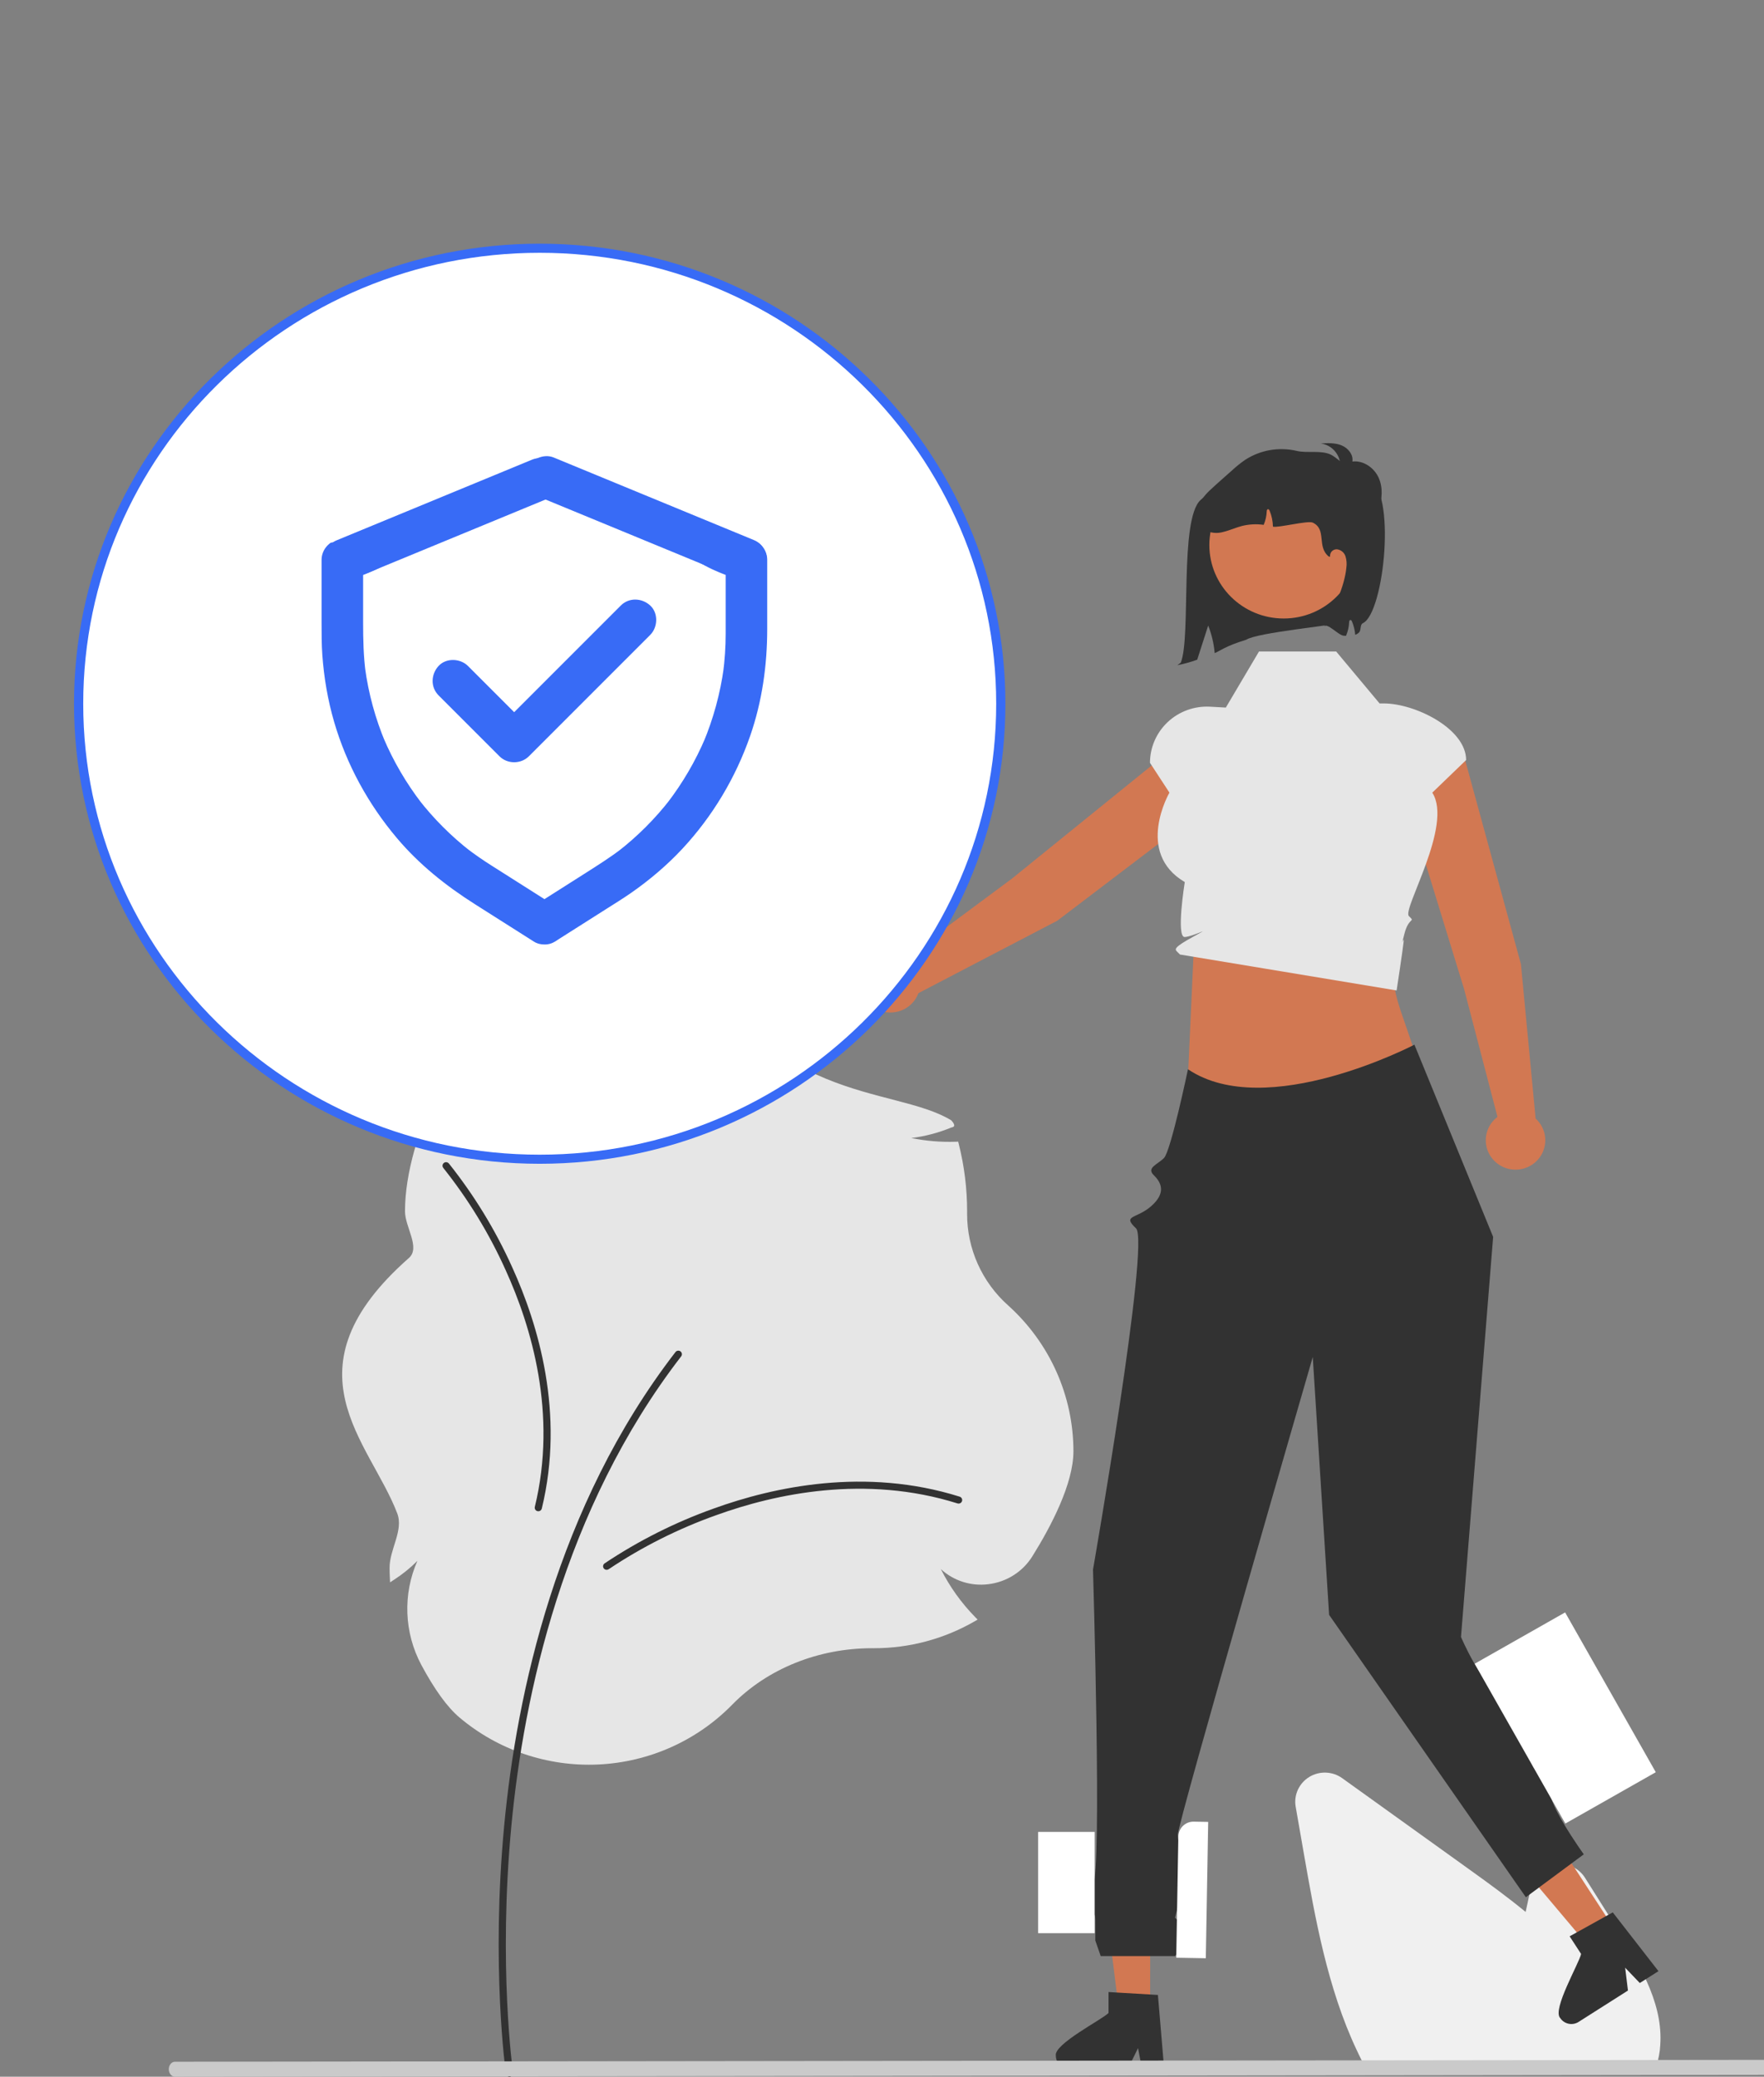 <svg width="209" height="246" viewBox="0 0 209 246" fill="none" xmlns="http://www.w3.org/2000/svg">
<rect x="0" y="0" width="209" height="246" fill="#808080" stroke="none"/>
<g clip-path="url(#clip0_301_2250)">
<path d="M86.775 201.907C90.933 197.671 96.96 195.242 103.309 195.242L103.554 195.243C107.736 195.244 111.843 194.149 115.456 192.068L115.831 191.852L115.529 191.544C113.889 189.869 112.521 187.955 111.47 185.869C112.216 186.556 113.106 187.072 114.077 187.382C115.047 187.692 116.075 187.787 117.086 187.661C118.155 187.535 119.18 187.172 120.086 186.599C120.992 186.026 121.755 185.257 122.317 184.351C124.536 180.795 127.181 175.75 127.181 171.906C127.178 168.657 126.489 165.444 125.159 162.472C123.829 159.501 121.886 156.835 119.455 154.646C117.916 153.276 116.687 151.6 115.848 149.729C115.008 147.858 114.578 145.833 114.584 143.786L114.585 143.495C114.586 140.8 114.252 138.115 113.592 135.501C112.933 132.886 113.525 135.237 113.525 135.237C113.525 135.237 115.024 135.187 113.25 135.246C111.477 135.306 109.702 135.159 107.963 134.809C109.594 134.611 111.19 134.192 112.705 133.563C112.705 133.563 112.911 133.531 113.001 133.445C113.223 133.231 112.705 132.711 112.705 132.711C105.783 128.478 90.354 131.105 81.285 110.611C73.931 93.993 47.984 125.362 47.984 143.495C47.984 145.345 49.838 147.79 48.45 149.013C33.448 162.232 43.799 170.72 47.063 179.262C47.837 181.289 46.158 183.513 46.158 185.706C46.158 186.078 46.168 186.462 46.187 186.847L46.216 187.44L46.716 187.111C47.706 186.471 48.623 185.728 49.452 184.894C48.592 186.85 48.186 188.971 48.266 191.102C48.345 193.232 48.907 195.318 49.91 197.206C51.482 200.137 53.003 202.235 54.431 203.442C59.004 207.307 64.899 209.301 70.911 209.016C76.923 208.731 82.598 206.188 86.775 201.907Z" fill="#E6E6E6"/>
<path d="M60.362 246C60.26 246 60.161 245.963 60.084 245.897C60.007 245.831 59.957 245.739 59.942 245.64C59.924 245.514 58.156 232.918 59.744 216.178C61.211 200.717 65.921 178.449 80.03 160.161C80.064 160.117 80.106 160.08 80.154 160.052C80.202 160.024 80.256 160.006 80.311 159.999C80.366 159.991 80.423 159.995 80.477 160.009C80.531 160.023 80.581 160.047 80.626 160.081C80.67 160.114 80.707 160.156 80.736 160.204C80.764 160.251 80.782 160.304 80.789 160.359C80.797 160.413 80.793 160.469 80.779 160.522C80.765 160.576 80.74 160.626 80.706 160.669C66.719 178.8 62.047 200.905 60.59 216.256C59.011 232.899 60.766 245.397 60.784 245.521C60.792 245.581 60.788 245.641 60.77 245.699C60.753 245.757 60.724 245.81 60.684 245.855C60.644 245.901 60.594 245.937 60.539 245.962C60.483 245.987 60.423 246 60.362 246Z" fill="#323232"/>
<path d="M71.876 185.957C71.787 185.958 71.699 185.93 71.626 185.877C71.554 185.825 71.5 185.752 71.472 185.668C71.444 185.583 71.444 185.493 71.472 185.408C71.5 185.324 71.554 185.25 71.626 185.198C75.647 182.511 79.99 180.327 84.555 178.698C91.689 176.118 102.536 173.78 113.703 177.29C113.756 177.307 113.806 177.334 113.848 177.369C113.891 177.405 113.926 177.448 113.952 177.497C113.978 177.546 113.994 177.6 113.998 177.655C114.003 177.71 113.997 177.765 113.98 177.818C113.963 177.87 113.936 177.919 113.9 177.961C113.864 178.003 113.819 178.038 113.77 178.063C113.72 178.089 113.666 178.104 113.61 178.109C113.554 178.113 113.498 178.107 113.445 178.09C102.507 174.652 91.856 176.952 84.848 179.486C80.355 181.087 76.082 183.234 72.126 185.877C72.053 185.929 71.966 185.957 71.876 185.957Z" fill="#323232"/>
<path d="M52.428 138.117C52.422 138.028 52.444 137.94 52.491 137.865C52.538 137.789 52.609 137.731 52.692 137.697C52.775 137.664 52.867 137.657 52.954 137.678C53.041 137.7 53.119 137.748 53.177 137.815C56.181 141.582 58.699 145.703 60.673 150.084C63.791 156.925 66.934 167.443 64.193 178.696C64.18 178.75 64.156 178.8 64.124 178.845C64.091 178.89 64.049 178.928 64.002 178.956C63.954 178.985 63.901 179.004 63.846 179.013C63.791 179.022 63.735 179.02 63.68 179.007C63.626 178.994 63.575 178.97 63.53 178.938C63.484 178.905 63.446 178.865 63.417 178.818C63.388 178.77 63.369 178.718 63.36 178.664C63.351 178.609 63.354 178.554 63.367 178.5C66.051 167.477 62.962 157.151 59.898 150.429C57.957 146.118 55.481 142.063 52.527 138.356C52.469 138.289 52.435 138.205 52.428 138.117Z" fill="#323232"/>
<path d="M195.96 245.556H162.133L161.988 245.295C161.556 244.52 161.138 243.7 160.748 242.856C157.263 235.488 155.791 227.062 154.491 219.627L153.513 214.023C153.394 213.345 153.483 212.647 153.769 212.018C154.055 211.39 154.524 210.86 155.116 210.497C155.708 210.133 156.397 209.952 157.093 209.978C157.79 210.003 158.464 210.233 159.027 210.638C164.168 214.333 169.311 218.024 174.456 221.712C176.404 223.112 178.628 224.732 180.759 226.483C180.964 225.497 181.18 224.508 181.395 223.532C181.543 222.859 181.891 222.245 182.395 221.768C182.899 221.291 183.535 220.974 184.223 220.856C184.91 220.739 185.618 220.827 186.254 221.109C186.891 221.391 187.428 221.854 187.796 222.439L191.754 228.719C194.641 233.306 197.189 237.825 196.67 242.7C196.672 242.759 196.668 242.818 196.656 242.877C196.552 243.677 196.36 244.464 196.082 245.223L195.96 245.556Z" fill="#F0F0F0"/>
<path d="M180.201 114.208L173.672 90.342C173.393 89.332 172.722 88.471 171.805 87.945C170.888 87.418 169.799 87.269 168.772 87.529C168.24 87.664 167.742 87.904 167.308 88.235C166.873 88.566 166.512 88.981 166.245 89.454C165.978 89.927 165.812 90.45 165.756 90.989C165.7 91.528 165.756 92.072 165.921 92.589L173.471 117.174L177.422 132.304C176.847 132.738 176.42 133.337 176.201 134.018C175.982 134.699 175.981 135.431 176.197 136.113C176.414 136.796 176.838 137.395 177.412 137.832C177.985 138.268 178.681 138.519 179.404 138.55C180.128 138.582 180.843 138.393 181.454 138.01C182.065 137.626 182.541 137.066 182.818 136.405C183.095 135.745 183.16 135.016 183.003 134.318C182.847 133.62 182.476 132.986 181.942 132.503L180.201 114.208Z" fill="#D27852"/>
<path d="M125.266 109.068L145.102 93.991C145.94 93.349 146.49 92.408 146.632 91.37C146.774 90.332 146.497 89.281 145.861 88.443C145.532 88.009 145.117 87.646 144.642 87.376C144.166 87.106 143.64 86.935 143.095 86.872C142.55 86.809 141.998 86.857 141.472 87.012C140.947 87.167 140.458 87.426 140.037 87.774L119.919 104.059L107.272 113.446C106.646 113.087 105.924 112.926 105.202 112.987C104.481 113.047 103.796 113.325 103.24 113.784C102.685 114.242 102.285 114.858 102.097 115.548C101.908 116.239 101.939 116.97 102.185 117.642C102.432 118.314 102.882 118.895 103.475 119.306C104.067 119.717 104.773 119.938 105.497 119.938C106.221 119.939 106.928 119.72 107.521 119.31C108.114 118.9 108.565 118.32 108.813 117.648L125.266 109.068Z" fill="#D27852"/>
<path d="M141.433 112.534L140.559 131.82L168.012 125.927C165.675 118.178 164.086 116.856 165.842 111.462L141.433 112.534Z" fill="#D27852"/>
<path d="M158.313 77.176H149.166L145.237 83.816L143.366 83.713C142.45 83.663 141.534 83.799 140.673 84.11C139.812 84.422 139.025 84.904 138.359 85.526C137.693 86.149 137.162 86.899 136.8 87.73C136.437 88.562 136.25 89.458 136.25 90.364L138.556 93.895C138.556 93.895 134.432 100.994 140.373 104.487C140.373 104.487 139.314 111.068 140.373 110.997C141.433 110.927 143.874 109.587 141.433 110.927C138.992 112.266 139.174 112.446 139.49 112.758L139.806 113.07L165.472 117.326C165.472 117.326 166.223 112.412 166.304 111.535C166.384 110.659 165.842 112.802 166.384 110.659C166.927 108.516 167.74 109.319 166.927 108.516C166.113 107.712 172.199 97.756 169.698 93.895L173.707 90.033C173.707 86.328 167.683 83.325 163.933 83.325H163.452L158.313 77.176Z" fill="#E6E6E6"/>
<path d="M136.273 238.12H132.571L130.809 224.015L136.274 224.016L136.273 238.12Z" fill="#D27852"/>
<path d="M125.098 243.516C125.1 243.925 125.266 244.318 125.559 244.608C125.852 244.898 126.248 245.062 126.663 245.064H133.633L133.849 244.622L134.835 242.613L135.217 244.622L135.301 245.064H137.93L137.892 244.619L137.191 236.317L136.274 236.261L132.312 236.029L131.339 235.97V238.45C130.6 239.225 124.804 242.159 125.098 243.516Z" fill="#323232"/>
<path d="M191.298 228.542L188.184 230.52L178.977 219.599L183.572 216.68L191.298 228.542Z" fill="#D27852"/>
<path d="M184.856 239.051C185.081 239.395 185.435 239.636 185.841 239.724C186.246 239.811 186.67 239.737 187.02 239.517L192.881 235.793L192.821 235.306L192.549 233.089L193.971 234.575L194.284 234.902L196.495 233.497L196.22 233.143L191.082 226.535L190.281 226.978L186.821 228.9L185.971 229.371L187.329 231.456C187.132 232.503 183.865 238.067 184.856 239.051Z" fill="#323232"/>
<path d="M212.28 245.771L20.72 246C20.528 245.999 20.345 245.905 20.21 245.739C20.076 245.573 20 245.348 20 245.114C20 244.88 20.076 244.656 20.21 244.49C20.345 244.324 20.528 244.23 20.72 244.229L212.28 244C212.472 244.001 212.655 244.095 212.789 244.261C212.924 244.427 213 244.652 213 244.886C213 245.12 212.924 245.344 212.789 245.51C212.655 245.676 212.472 245.77 212.28 245.771Z" fill="#CACACA"/>
<path d="M167.581 123.749C167.581 123.749 150.033 132.917 140.751 126.662C140.751 126.662 138.721 136.374 137.907 137.178C137.094 137.981 135.797 138.332 136.717 139.228C137.636 140.124 138.148 141.335 136.4 142.873C134.653 144.41 132.91 143.922 134.595 145.506C136.28 147.089 129.5 185.93 129.5 185.93C129.5 185.93 130.584 222.051 129.5 223.143C128.415 224.235 128 225 128.368 225.831C129.771 227.182 129.771 226.134 129.771 227.997V229.861L130.413 231.713H139.219C139.219 231.713 141.344 229.274 139.219 227.157C139.219 227.157 139.865 224.46 140.514 222.472C140.831 221.5 141.162 222 141.162 220.485C140.077 218.342 139.556 218.75 139.545 217.341C139.534 215.931 155.536 160.75 155.536 160.75L157.474 191.292L180.786 224.741L187.648 219.658C187.648 219.658 182.652 212.712 183.82 211.757C184.988 210.802 180.377 209.604 181.831 208.527C183.285 207.45 179.785 206.365 181.104 204.937C182.423 203.509 179.286 199.91 177.469 199.91C175.651 199.91 173.1 193.91 173.1 193.91L176.908 146.517L167.581 123.749Z" fill="#323232"/>
<path d="M148.982 57.681C148.858 57.842 147.868 57.756 146.678 57.584C144.326 57.245 144.005 57.648 142.247 59.228C139.699 61.517 141.148 75.476 139.896 78.501L139.491 78.795C140.293 78.644 141.081 78.426 141.846 78.144C142.279 76.797 142.712 75.446 143.148 74.1C143.56 75.147 143.819 76.247 143.918 77.366C144.523 77.13 145.125 76.554 147.656 75.781C148.93 74.927 158.148 74.068 159.333 73.693C162.341 63.586 157.494 59.498 148.982 57.681Z" fill="#323232"/>
<path d="M152.094 73.266C156.959 73.266 160.903 69.371 160.903 64.566C160.903 59.761 156.959 55.866 152.094 55.866C147.229 55.866 143.285 59.761 143.285 64.566C143.285 69.371 147.229 73.266 152.094 73.266Z" fill="#D27852"/>
<path d="M157.64 56.914C157.144 56.842 156.666 56.677 156.232 56.427C156.017 56.299 155.843 56.114 155.73 55.892C155.617 55.671 155.569 55.423 155.591 55.176C155.7 54.558 156.407 54.188 157.042 54.226C157.673 54.316 158.273 54.556 158.79 54.925C158.733 54.327 158.474 53.766 158.056 53.331C157.637 52.896 157.083 52.613 156.482 52.527C157.316 52.482 158.183 52.443 158.954 52.76C159.725 53.077 160.368 53.861 160.229 54.675C161.525 54.51 162.804 55.402 163.339 56.58C163.874 57.758 163.768 59.141 163.34 60.361C163.298 60.548 163.216 60.724 163.099 60.876C162.982 61.029 162.833 61.155 162.663 61.246C162.226 61.41 161.757 61.135 161.379 60.865C159.404 59.453 157.606 57.813 156.024 55.981" fill="#323232"/>
<path d="M161.481 73.816C161.107 73.99 161.302 74.636 161.012 74.925C160.886 75.047 160.734 75.141 160.567 75.198C160.523 74.659 160.396 74.13 160.19 73.629C160.152 73.537 160.09 73.436 159.992 73.444C159.878 73.457 159.848 73.604 159.846 73.714C159.823 74.259 159.7 74.795 159.485 75.297C159.482 75.303 159.479 75.311 159.477 75.316C159.393 75.313 159.306 75.311 159.224 75.308C158.595 75.284 157.201 73.688 156.892 74.229C157.982 72.319 159.311 69.447 159.515 67.264C159.585 66.807 159.551 66.34 159.414 65.898C159.343 65.678 159.209 65.483 159.029 65.335C158.849 65.188 158.629 65.095 158.397 65.067C158.283 65.062 158.168 65.082 158.063 65.126C157.957 65.169 157.862 65.235 157.785 65.319C157.708 65.403 157.651 65.503 157.617 65.611C157.584 65.72 157.575 65.834 157.592 65.946L157.434 65.925C155.975 64.751 157.234 62.713 155.536 61.907C154.961 61.633 151.441 62.547 150.82 62.386C150.806 61.74 150.673 61.102 150.426 60.503C150.388 60.412 150.326 60.31 150.228 60.318C150.114 60.331 150.085 60.479 150.082 60.589C150.059 61.133 149.937 61.67 149.721 62.172C148.861 62.051 147.985 62.097 147.142 62.306C146.399 62.498 145.694 62.831 144.948 63.008C144.579 63.119 144.191 63.155 143.808 63.114C143.425 63.072 143.054 62.954 142.719 62.766C141.772 62.14 141.607 60.752 142.078 59.729C142.42 59.072 142.882 58.484 143.44 57.993C143.866 57.586 144.308 57.195 144.75 56.804C145.146 56.453 145.542 56.102 145.938 55.751C146.436 55.288 146.967 54.86 147.527 54.471C148.421 53.892 149.425 53.5 150.477 53.318C151.53 53.137 152.609 53.17 153.648 53.415C154.896 53.71 156.564 53.295 157.706 53.87C158.302 54.173 159.623 55.333 160.147 55.746C161.486 56.798 160.58 55.941 162.045 56.549C165.539 58.001 163.994 72.647 161.481 73.816Z" fill="#323232"/>
<path d="M63.945 137.32C94.117 137.32 118.575 113.162 118.575 83.363C118.575 53.563 94.117 29.406 63.945 29.406C33.774 29.406 9.315 53.563 9.315 83.363C9.315 113.162 33.774 137.32 63.945 137.32Z" fill="white"/>
<path d="M63.945 137.858C33.522 137.858 8.77 113.412 8.77 83.363C8.77 53.314 33.522 28.867 63.945 28.867C94.369 28.867 119.121 53.314 119.121 83.363C119.121 113.412 94.369 137.858 63.945 137.858ZM63.945 29.945C34.123 29.945 9.861 53.908 9.861 83.363C9.861 112.818 34.123 136.781 63.945 136.781C93.768 136.781 118.03 112.818 118.03 83.363C118.03 53.908 93.768 29.945 63.945 29.945Z" fill="#386BF6"/>
<rect x="174.719" y="197.082" width="12.323" height="21.766" transform="rotate(-29.574 174.719 197.082)" fill="white"/>
<path d="M65.743 111.539C67.822 110.216 69.908 108.9 71.987 107.577C72.929 106.98 73.882 106.39 74.799 105.75C76.977 104.23 79.019 102.501 80.835 100.557C84.427 96.7 87.159 92.128 88.888 87.151C90.297 83.084 90.9 78.796 90.9 74.502V66.313C90.9 65.212 90.131 64.252 89.091 63.938C88.34 63.711 87.596 63.477 86.876 63.175C87.073 63.255 87.27 63.342 87.467 63.422C86.181 62.874 84.975 62.173 83.868 61.324L84.366 61.711C83.271 60.862 82.286 59.884 81.437 58.789L81.825 59.287C80.976 58.18 80.268 56.968 79.721 55.682C79.801 55.879 79.887 56.076 79.967 56.273C79.782 55.83 79.61 55.374 79.463 54.919C79.13 53.879 78.201 53.11 77.088 53.11H55.007C53.992 53.11 52.971 53.08 51.955 53.11H51.912C50.793 53.11 49.87 53.879 49.538 54.919C49.39 55.38 49.224 55.83 49.033 56.273C49.113 56.076 49.199 55.879 49.279 55.682C48.731 56.968 48.024 58.174 47.175 59.287L47.563 58.789C46.714 59.884 45.729 60.862 44.634 61.711L45.132 61.324C44.025 62.173 42.813 62.874 41.533 63.422C41.73 63.342 41.927 63.255 42.124 63.175C41.398 63.477 40.66 63.711 39.909 63.938C38.869 64.252 38.1 65.212 38.1 66.313V73.733C38.1 75.037 38.1 76.341 38.193 77.646C38.389 80.297 38.839 82.943 39.583 85.496C41.06 90.566 43.619 95.235 47.015 99.265C49.654 102.397 52.835 104.931 56.281 107.115L63.091 111.434C63.147 111.471 63.208 111.508 63.263 111.545C64.352 112.234 66.026 111.81 66.629 110.659C67.269 109.441 66.906 108.032 65.743 107.294C64.635 106.593 63.528 105.891 62.427 105.19C61.012 104.292 59.603 103.399 58.188 102.501C57.197 101.874 56.231 101.203 55.296 100.489L55.794 100.877C53.469 99.074 51.377 96.983 49.574 94.657L49.962 95.155C48.129 92.774 46.603 90.166 45.428 87.397C45.508 87.594 45.594 87.791 45.674 87.988C44.474 85.139 43.656 82.149 43.244 79.085C43.274 79.301 43.305 79.522 43.33 79.738C43.065 77.744 43.022 75.751 43.022 73.751V66.338C42.419 67.131 41.816 67.919 41.213 68.713C43.336 68.073 45.391 67.224 47.193 65.926C49.328 64.388 51.149 62.493 52.503 60.228C53.247 58.986 53.844 57.632 54.287 56.254C53.493 56.857 52.706 57.46 51.912 58.063H73.993C75.008 58.063 76.029 58.087 77.045 58.063H77.088C76.294 57.46 75.507 56.857 74.713 56.254C76.257 61.071 79.764 65.261 84.366 67.427C85.473 67.95 86.612 68.356 87.787 68.713C87.184 67.919 86.581 67.131 85.978 66.338V75.062C85.978 76.624 85.873 78.187 85.67 79.738C85.701 79.522 85.732 79.301 85.756 79.085C85.338 82.143 84.52 85.139 83.326 87.988C83.406 87.791 83.492 87.594 83.572 87.397C82.397 90.166 80.871 92.774 79.038 95.155L79.426 94.657C77.623 96.983 75.531 99.074 73.206 100.877L73.704 100.489C72.326 101.554 70.862 102.47 69.397 103.406C67.773 104.439 66.149 105.467 64.525 106.5C64.106 106.765 63.682 107.036 63.263 107.3C62.728 107.638 62.304 108.149 62.131 108.77C61.971 109.361 62.045 110.142 62.377 110.665C63.079 111.748 64.58 112.277 65.743 111.539Z" fill="#386BF6"/>
<path d="M51.962 82.371L58.28 88.689L59.178 89.588C60.12 90.529 61.719 90.529 62.66 89.588L67.539 84.709L75.26 76.987L77.038 75.209C77.949 74.299 78.017 72.626 77.038 71.727C76.054 70.823 74.528 70.755 73.556 71.727L68.677 76.606L60.956 84.327L59.178 86.105H62.66L56.342 79.787L55.444 78.888C54.533 77.978 52.86 77.91 51.962 78.888C51.057 79.873 50.989 81.393 51.962 82.371Z" fill="#386BF6"/>
<rect x="37.974" y="52.658" width="54.711" height="11.605" fill="white"/>
<rect x="37.574" y="64.958" width="30.074" height="4.974" rx="2.487" transform="rotate(-22.423 37.574 64.958)" fill="#386BF6"/>
<rect width="30.646" height="4.974" rx="2.487" transform="matrix(-0.924 -0.381 -0.381 0.924 91.619 64.921)" fill="#386BF6"/>
<path d="M139.612 217.546C139.629 216.557 140.445 215.769 141.434 215.787L143.147 215.817L142.865 231.969L139.361 231.907L139.612 217.546Z" fill="white"/>
<rect x="122.999" y="217.001" width="6.699" height="12" fill="white"/>
</g>
<defs>
<clipPath id="clip0_301_2250">
<rect width="209" height="246" fill="white"/>
</clipPath>
</defs>
</svg>
